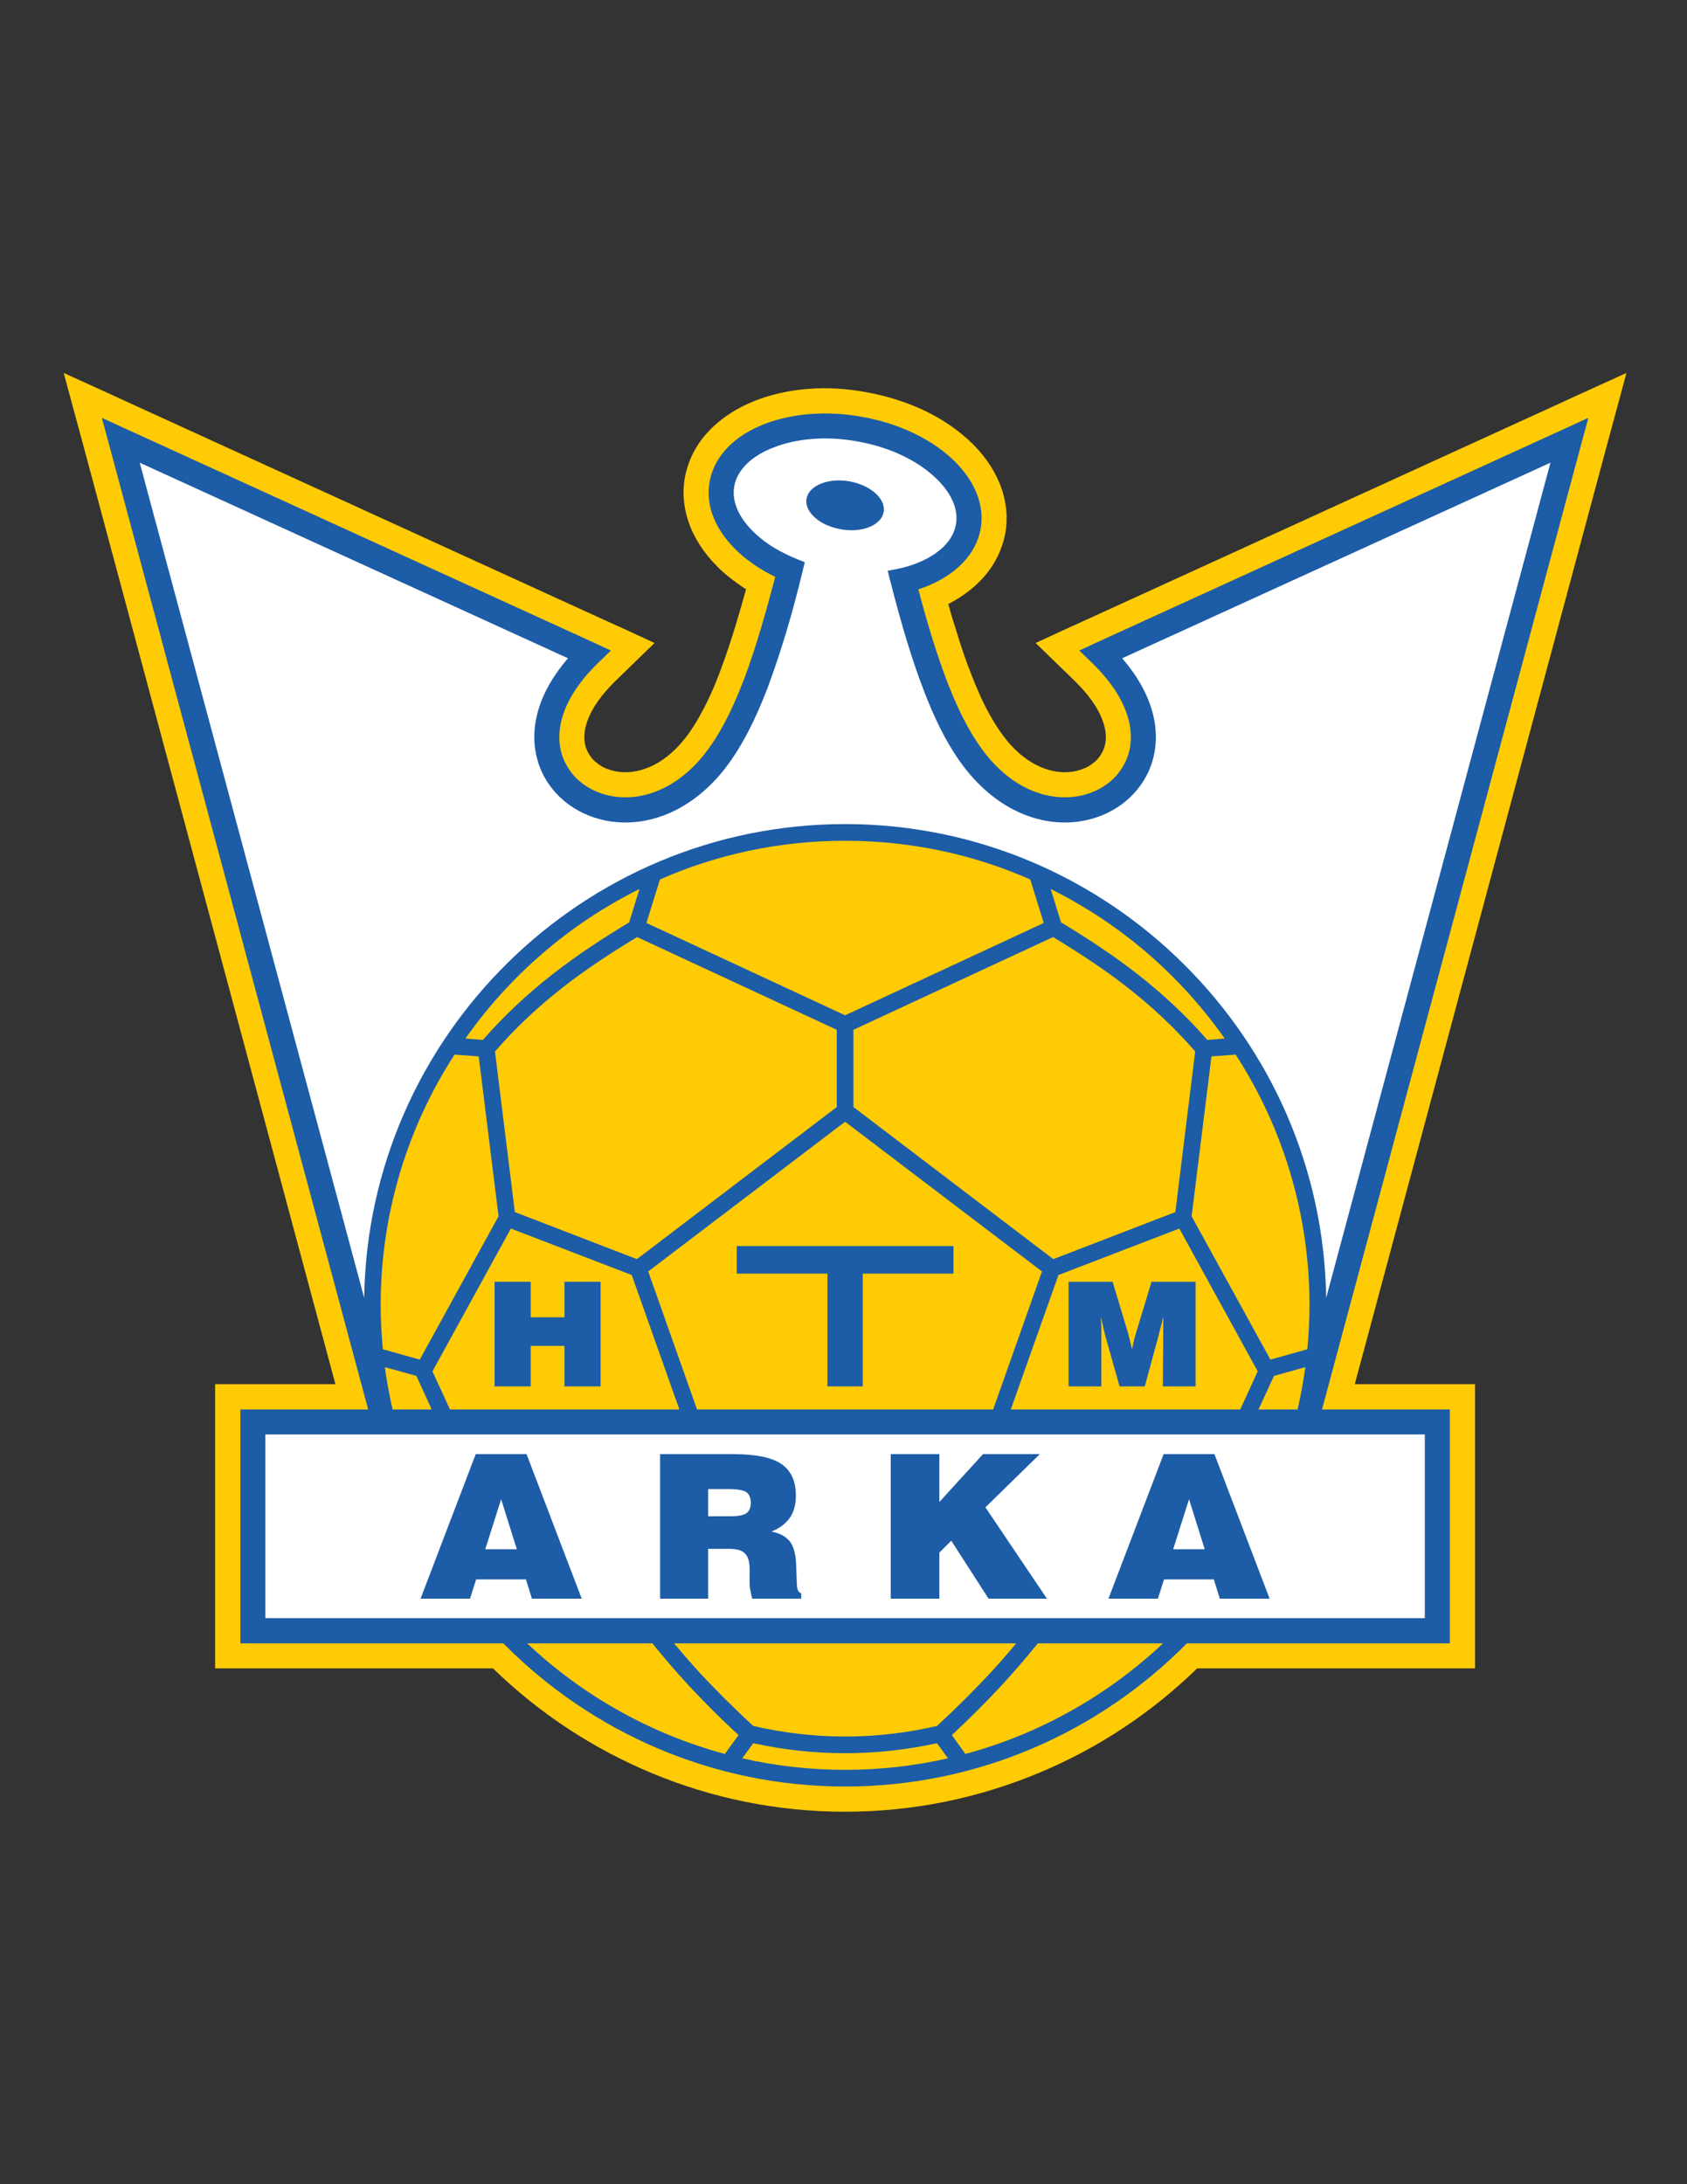 <?xml version="1.0" encoding="iso-8859-1"?>
<!-- Generator: Adobe Illustrator 24.0.1, SVG Export Plug-In . SVG Version: 6.00 Build 0)  -->
<svg version="1.1" id="Layer_1" xmlns="http://www.w3.org/2000/svg" xmlns:xlink="http://www.w3.org/1999/xlink" x="0px" y="0px"
	 viewBox="0 0 612 792" style="enable-background:new 0 0 612 792;" xml:space="preserve">
<rect x="0" y="0" width="612" height="792" fill="#333333" stroke="none"/>
<path style="fill:#FFCB05;" d="M121.68,501.928l-91.008-338.76l-2.52-9.288l-5.04-18.648l17.568,7.992l8.784,4.032l169.92,77.616
	l6.048,2.736l12.024,5.544l-9.504,9.216l-4.752,4.608c-4.968,4.896-8.136,9.432-9.792,13.608c-1.584,3.96-1.8,7.416-0.936,10.224
	c0.288,0.864,0.648,1.8,1.224,2.664c0.576,0.936,1.224,1.8,2.016,2.52c0.864,0.72,1.8,1.44,2.808,2.016
	c1.08,0.576,2.232,1.008,3.528,1.368c3.6,1.008,7.776,0.864,12.024-0.648c4.176-1.44,8.424-4.248,12.456-8.64
	c2.88-3.168,5.544-7.128,7.92-11.592c2.592-4.68,4.968-10.08,7.128-15.984c1.944-5.184,3.816-10.872,5.616-16.848
	c1.224-4.032,2.376-8.064,3.456-12.024c-0.504-0.288-1.008-0.576-1.44-0.936c-2.592-1.728-4.968-3.528-7.128-5.472
	c-5.184-4.752-9.144-10.152-11.52-15.912c-2.448-6.048-3.24-12.312-2.016-18.648l0,0c1.296-6.336,4.32-11.952,8.784-16.56l0,0
	c4.32-4.536,10.008-8.208,16.56-10.8c5.904-2.304,12.528-3.816,19.512-4.32c6.48-0.504,13.536-0.144,20.88,1.224
	c7.272,1.296,14.04,3.456,20.088,6.192c6.408,2.952,12.096,6.696,16.704,10.872c5.184,4.68,9.144,10.08,11.52,15.912
	c2.448,5.976,3.24,12.312,2.016,18.648l0,0c-1.296,6.336-4.32,11.88-8.784,16.56l0,0c-3.24,3.384-7.272,6.264-11.808,8.64
	c0.936,3.456,1.944,6.768,2.952,9.864c1.656,5.472,3.456,10.8,5.472,15.84c2.088,5.4,4.32,10.368,6.768,14.688
	c2.232,4.032,4.752,7.632,7.416,10.656c4.032,4.392,8.28,7.2,12.456,8.64c4.248,1.512,8.424,1.656,12.024,0.648
	c1.296-0.36,2.448-0.792,3.528-1.368c1.008-0.576,1.944-1.296,2.808-2.016c0.792-0.72,1.44-1.584,2.016-2.52
	c0.576-0.864,0.936-1.8,1.224-2.664c0.864-2.808,0.648-6.264-0.936-10.224c-1.656-4.176-4.824-8.712-9.792-13.608l-4.752-4.608
	l-9.504-9.216l12.024-5.544l6.048-2.736l169.92-77.616l8.784-4.032l17.568-7.992L585,153.88l-2.52,9.288l-91.008,338.76h43.632
	V604.96h-100.8c-16.416,15.984-35.784,28.872-57.169,37.8c-21.816,9.144-45.648,14.184-70.559,14.184
	c-24.768,0-48.456-4.968-70.056-13.968c-21.672-9-41.184-21.96-57.672-38.016h-100.8V501.928H121.68z"/>
<path style="fill:#1D5CA6;" d="M133.56,511.072l-94.104-350.28l-2.52-9.288l8.784,4.032l169.848,77.544l6.048,2.808l-4.752,4.608
	c-12.6,12.24-15.696,23.976-13.104,32.832c1.08,3.6,3.096,6.768,5.76,9.288c2.736,2.592,6.264,4.464,10.08,5.544
	c10.08,2.736,22.824-0.144,33.624-11.952c6.768-7.416,12.168-18,16.92-30.528c4.104-10.944,7.632-23.4,11.088-36.504
	c-5.04-2.448-9.432-5.4-13.032-8.64c-8.28-7.56-12.528-16.848-10.728-26.136l0,0c1.8-9.288,9.216-16.488,19.728-20.592
	c9.792-3.816,22.392-5.04,35.496-2.664c13.176,2.304,24.552,7.848,32.256,14.832c8.28,7.56,12.528,16.848,10.728,26.136l0,0
	c-1.8,9.216-9.216,16.416-19.728,20.592c-0.936,0.36-1.872,0.648-2.808,1.008v-0.072c3.24,12.384,6.768,24.048,10.8,34.416
	c4.464,11.448,9.648,21.168,15.984,28.152c10.8,11.808,23.544,14.688,33.624,11.952c3.816-1.08,7.344-2.952,10.08-5.544
	c2.664-2.52,4.68-5.688,5.76-9.288c2.592-8.856-0.504-20.592-13.104-32.832l-4.752-4.608l6.048-2.808l169.848-77.544l8.784-4.032
	l-2.52,9.288l-94.104,350.28h46.368v84.816h-95.4c-31.68,32.04-75.6,51.912-123.984,51.912c-48.024,0-91.656-19.584-123.264-51.192
	c-0.288-0.216-0.504-0.504-0.72-0.72h-95.4v-84.816H133.56z"/>
<rect x="96.264" y="520.144" style="fill:#FFFFFF;" width="420.624" height="66.6"/>
<path style="fill:#FFFFFF;" d="M481.104,470.608l81.36-302.832l-155.376,70.92c11.592,13.392,14.112,26.568,11.016,37.152
	c-1.512,5.256-4.464,9.792-8.28,13.392c-3.816,3.6-8.64,6.264-13.896,7.704c-13.032,3.6-29.304,0-42.696-14.616
	c-7.2-7.848-12.888-18.504-17.712-30.96c-4.752-12.024-8.712-25.776-12.456-40.32c-0.072-0.072-1.008-3.96-1.008-4.104
	c3.6-0.576,7.128-1.368,10.584-2.736c7.632-3.024,12.96-7.848,14.112-13.824l0,0c1.152-5.976-1.944-12.24-7.92-17.64
	c-6.552-5.976-16.272-10.656-27.72-12.672c-11.376-2.088-22.248-1.08-30.6,2.232c-7.632,2.952-12.96,7.848-14.112,13.824l0,0
	c-1.152,5.904,1.944,12.24,7.92,17.64c5.184,4.752,11.16,7.632,17.64,10.08c-0.144,0.576-0.576,2.376-0.72,2.952
	c-3.6,15.048-7.848,29.376-12.6,42.12c-5.112,13.464-11.088,25.056-18.72,33.408c-13.392,14.616-29.664,18.216-42.696,14.616
	c-5.256-1.44-10.08-4.104-13.896-7.704c-3.816-3.6-6.768-8.136-8.28-13.392c-3.096-10.584-0.576-23.76,11.016-37.152l-155.376-70.92
	l81.432,302.832c1.368-94.824,79.2-171.792,174.456-171.792c48.024,0,91.656,19.584,123.264,51.192
	C460.944,381.04,480.384,423.592,481.104,470.608z"/>
<path style="fill:#1D5CA6;" d="M308.232,174.544c7.704,1.44,13.248,6.408,12.312,11.232c-0.936,4.752-7.992,7.56-15.624,6.12
	c-7.704-1.368-13.248-6.408-12.312-11.16C293.544,175.984,300.6,173.176,308.232,174.544z"/>
<path style="fill:#FFCB05;" d="M303.552,373.408l-72.432-33.624c-9.576,5.832-18.576,11.664-27,18.288
	c-8.568,6.696-16.704,14.184-24.552,23.184l7.2,58.248l44.28,17.064l72.504-55.152V373.408z"/>
<path style="fill:#FFCB05;" d="M426.384,439.504l7.2-58.248c-7.848-9-15.984-16.488-24.552-23.184
	c-8.424-6.624-17.424-12.456-27-18.288L309.6,373.408v28.008l72.504,55.152L426.384,439.504z"/>
<path style="fill:#FFCB05;" d="M444.312,376.576c-5.616-7.92-11.88-15.408-18.72-22.248c-12.888-12.96-27.936-23.76-44.424-31.968
	l3.744,12.096c9.792,5.904,19.008,11.952,27.864,18.864c8.784,6.912,17.136,14.544,25.2,23.76L444.312,376.576z"/>
<path style="fill:#FFCB05;" d="M474.264,489.256c0.504-5.256,0.792-10.584,0.792-15.984c0-33.48-9.864-64.728-26.784-90.864
	l-8.784,0.648l-7.2,57.96L460.872,493L474.264,489.256z"/>
<path style="fill:#FFCB05;" d="M350.208,635.992c27.216-7.344,51.696-21.312,71.712-40.104h-45.432
	c-4.104,5.112-8.424,10.08-12.96,15.048c-5.688,6.12-11.808,12.24-18.216,18.216L350.208,635.992z"/>
<path style="fill:#FFCB05;" d="M269.28,637.576c12.024,2.736,24.48,4.176,37.296,4.176c12.816,0,25.272-1.44,37.296-4.176
	l-3.96-5.472c-22.248,4.824-44.424,4.824-66.672,0L269.28,637.576z"/>
<path style="fill:#FFCB05;" d="M191.232,595.888c19.944,18.792,44.496,32.76,71.712,40.104l4.968-6.84
	c-6.48-5.976-12.6-12.096-18.288-18.216c-4.536-4.968-8.856-9.936-12.96-15.048H191.232z"/>
<polygon style="fill:#FFCB05;" points="246.456,511.072 229.176,462.328 185.328,445.48 156.888,497.248 163.224,511.072 "/>
<polygon style="fill:#FFCB05;" points="360.288,511.072 378,461.032 306.576,406.744 235.152,461.032 252.864,511.072 "/>
<polygon style="fill:#FFCB05;" points="449.928,511.072 456.264,497.248 427.824,445.48 383.976,462.328 366.696,511.072 "/>
<path style="fill:#FFCB05;" d="M470.736,511.072c1.152-5.04,2.088-10.152,2.808-15.336l-11.376,3.168l-5.616,12.168H470.736z"/>
<path style="fill:#FFCB05;" d="M244.512,595.888c3.096,3.672,6.264,7.344,9.576,10.944c6.048,6.48,12.456,12.816,19.152,19.008
	c22.248,5.112,44.424,5.112,66.672,0c6.696-6.192,13.104-12.528,19.152-19.008c3.312-3.6,6.552-7.272,9.576-10.944H244.512z"/>
<path style="fill:#FFCB05;" d="M139.608,495.736c0.72,5.184,1.656,10.296,2.808,15.336H156.6l-5.544-12.168L139.608,495.736z"/>
<path style="fill:#FFCB05;" d="M164.88,382.408c-16.92,26.136-26.784,57.384-26.784,90.864c0,5.4,0.288,10.728,0.792,15.984
	L152.28,493l28.584-51.984l-7.2-57.96L164.88,382.408z"/>
<path style="fill:#FFCB05;" d="M231.984,322.36c-25.272,12.528-47.016,31.32-63.144,54.216l6.336,0.504
	c8.064-9.216,16.416-16.848,25.2-23.76c8.856-6.912,18.072-12.96,27.864-18.864L231.984,322.36z"/>
<path style="fill:#FFCB05;" d="M306.576,304.864c-23.832,0-46.584,4.968-67.176,14.039l-4.896,15.768l72.072,33.48l72.072-33.48
	l-4.896-15.768C353.16,309.832,330.408,304.864,306.576,304.864z"/>
<path style="fill:#1D5CA6;" d="M176.04,561.76h11.448l-5.688-18.144L176.04,561.76L176.04,561.76z M152.568,579.688l20.016-52.416
	h18.432l20.016,52.416H192.96l-2.16-6.984h-18.072l-2.232,6.984H152.568z"/>
<path style="fill:#1D5CA6;" d="M256.896,549.808h8.064c2.808,0,4.752-0.36,5.76-1.08c1.08-0.72,1.656-2.016,1.656-3.816
	c0-1.872-0.576-3.096-1.656-3.888c-1.008-0.648-3.096-1.08-6.264-1.08h-7.56V549.808L256.896,549.808z M239.472,579.688v-52.416
	h26.28c8.28,0,14.112,1.152,17.64,3.528c3.528,2.376,5.328,6.192,5.328,11.52c0,3.24-0.72,5.904-2.16,7.992
	c-1.44,2.088-3.672,3.816-6.696,5.04c3.024,0.576,5.256,1.8,6.696,3.6c1.368,1.872,2.088,4.536,2.232,7.992l0.288,7.344
	c0,0,0,0.072,0,0.144c0.072,2.088,0.648,3.168,1.584,3.24v2.016H272.88c-0.288-1.296-0.576-2.376-0.72-3.312
	c-0.144-0.936-0.216-1.656-0.216-2.16v-5.256c0-2.736-0.576-4.608-1.728-5.688c-1.08-1.152-3.024-1.656-5.832-1.656h-7.488v18.072
	H239.472z"/>
<polygon style="fill:#1D5CA6;" points="323.136,579.688 323.136,527.272 340.776,527.272 340.776,544.624 356.616,527.272 
	377.208,527.272 357.48,546.568 379.8,579.688 358.632,579.688 345.096,558.664 340.776,562.984 340.776,579.688 "/>
<path style="fill:#1D5CA6;" d="M425.592,561.76h11.448l-5.688-18.144L425.592,561.76L425.592,561.76z M402.12,579.688l20.016-52.416
	h18.432l20.016,52.416h-18.072l-2.16-6.984H422.28l-2.232,6.984H402.12z"/>
<path style="fill:#1D5CA6;" d="M399.528,502.72h-11.88v-37.944h15.984l5.688,18.936c0.072,0.216,0.216,0.792,0.432,1.728
	c0.216,0.936,0.504,2.232,0.936,3.816c0.216-1.296,0.504-2.376,0.72-3.312c0.216-1.008,0.432-1.656,0.576-2.16l5.76-19.008h15.984
	v37.944h-11.88l0.144-18.72c0-1.08,0-2.232,0-3.24c0-1.08,0-2.232,0-3.384c-0.432,1.944-0.936,4.104-1.584,6.408l-0.072,0.36
	l-5.04,18.576h-9.144l-5.112-18.144c-0.216-0.864-0.504-1.8-0.72-2.88c-0.216-1.08-0.576-2.52-0.936-4.32
	c0.072,1.656,0.072,3.024,0.144,4.176c0,1.224,0,2.16,0,2.808V502.72z"/>
<polygon style="fill:#1D5CA6;" points="179.424,502.72 179.424,464.776 192.528,464.776 192.528,477.664 204.768,477.664 
	204.768,464.776 217.872,464.776 217.872,502.72 204.768,502.72 204.768,488.032 192.528,488.032 192.528,502.72 "/>
<polygon style="fill:#1D5CA6;" points="300.168,502.72 300.168,461.824 267.264,461.824 267.264,451.816 345.888,451.816 
	345.888,461.824 312.984,461.824 312.984,502.72 "/>
</svg>

